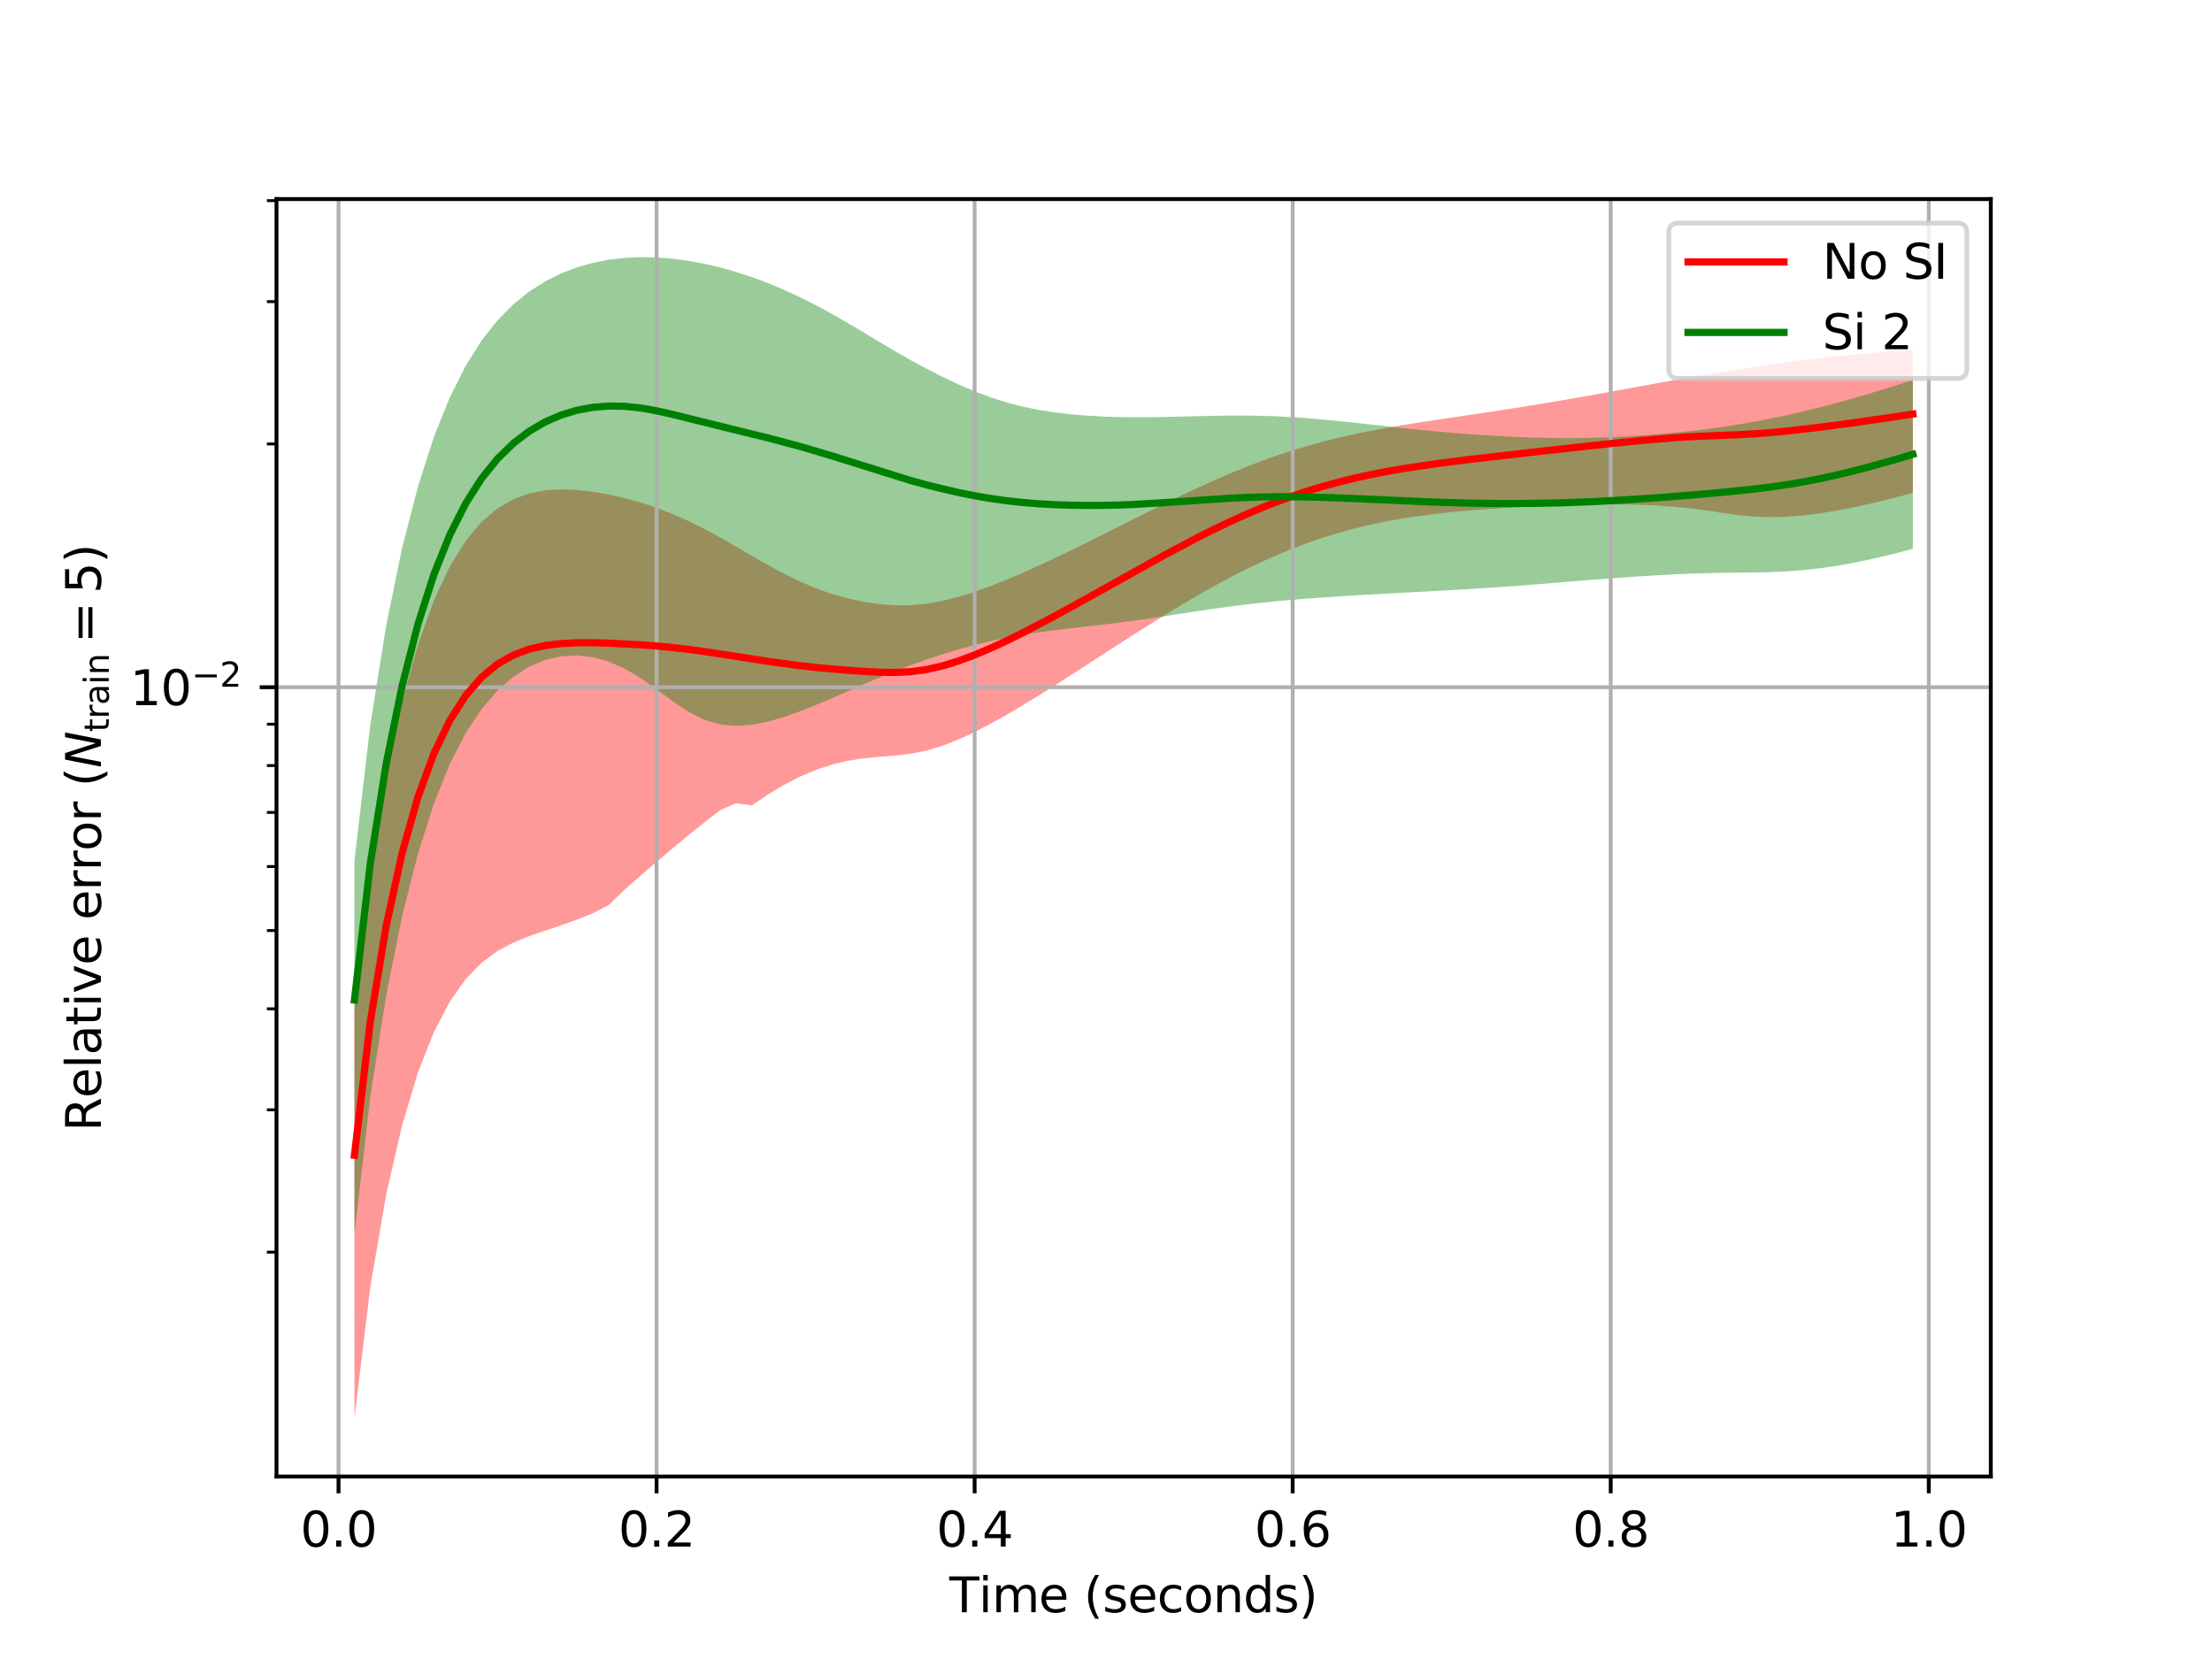<?xml version="1.0" encoding="utf-8" standalone="no"?>
<!DOCTYPE svg PUBLIC "-//W3C//DTD SVG 1.1//EN"
  "http://www.w3.org/Graphics/SVG/1.1/DTD/svg11.dtd">
<svg xmlns:xlink="http://www.w3.org/1999/xlink" width="460.8pt" height="345.6pt" viewBox="0 0 460.8 345.6" xmlns="http://www.w3.org/2000/svg" version="1.1">
 <defs>
  <style type="text/css">*{stroke-linejoin: round; stroke-linecap: butt}</style>
 </defs>
 <g id="figure_1">
  <g id="patch_1">
   <path d="M 0 345.6 
L 460.8 345.6 
L 460.8 0 
L 0 0 
z
" style="fill: #ffffff"/>
  </g>
  <g id="axes_1">
   <g id="patch_2">
    <path d="M 57.6 307.584 
L 414.72 307.584 
L 414.72 41.472 
L 57.6 41.472 
z
" style="fill: #ffffff"/>
   </g>
   <g id="PolyCollection_1">
    <path d="M 73.833 209.693 
L 73.833 295.488 
L 77.146 268.05 
L 80.458 248.793 
L 83.771 234.395 
L 87.084 223.384 
L 90.397 214.981 
L 93.71 208.644 
L 97.022 203.956 
L 100.335 200.552 
L 103.648 198.112 
L 106.961 196.349 
L 110.274 195.008 
L 113.586 193.865 
L 116.899 192.755 
L 120.212 191.57 
L 123.525 190.25 
L 126.838 188.521 
L 130.15 185.303 
L 133.463 182.393 
L 136.776 179.544 
L 140.089 176.749 
L 143.402 174.01 
L 146.714 171.345 
L 150.027 168.765 
L 153.34 167.325 
L 156.653 167.767 
L 159.966 165.519 
L 163.278 163.524 
L 166.591 161.816 
L 169.904 160.412 
L 173.217 159.313 
L 176.53 158.508 
L 179.842 157.974 
L 183.155 157.651 
L 186.468 157.402 
L 189.781 157.019 
L 193.094 156.34 
L 196.406 155.332 
L 199.719 154.03 
L 203.032 152.492 
L 206.345 150.774 
L 209.658 148.922 
L 212.97 146.97 
L 216.283 144.944 
L 219.596 142.865 
L 222.909 140.751 
L 226.222 138.615 
L 229.534 136.47 
L 232.847 134.329 
L 236.16 132.203 
L 239.473 130.103 
L 242.786 128.041 
L 246.098 126.029 
L 249.411 124.078 
L 252.724 122.201 
L 256.037 120.408 
L 259.35 118.712 
L 262.662 117.12 
L 265.975 115.64 
L 269.288 114.276 
L 272.601 113.032 
L 275.914 111.906 
L 279.226 110.898 
L 282.539 110.005 
L 285.852 109.222 
L 289.165 108.542 
L 292.478 107.958 
L 295.79 107.459 
L 299.103 107.033 
L 302.416 106.671 
L 305.729 106.363 
L 309.042 106.1 
L 312.354 105.875 
L 315.667 105.68 
L 318.98 105.512 
L 322.293 105.368 
L 325.606 105.251 
L 328.918 105.162 
L 332.231 105.103 
L 335.544 105.08 
L 338.857 105.101 
L 342.17 105.179 
L 345.482 105.326 
L 348.795 105.559 
L 352.108 105.893 
L 355.421 106.33 
L 358.734 106.834 
L 362.046 107.302 
L 365.359 107.622 
L 368.672 107.741 
L 371.985 107.662 
L 375.298 107.411 
L 378.61 107.014 
L 381.923 106.496 
L 385.236 105.876 
L 388.549 105.172 
L 391.862 104.397 
L 395.174 103.563 
L 398.487 102.682 
L 398.487 72.855 
L 398.487 72.855 
L 395.174 73.111 
L 391.862 73.376 
L 388.549 73.658 
L 385.236 73.965 
L 381.923 74.3 
L 378.61 74.667 
L 375.298 75.067 
L 371.985 75.499 
L 368.672 75.959 
L 365.359 76.443 
L 362.046 76.947 
L 358.734 77.47 
L 355.421 78.017 
L 352.108 78.587 
L 348.795 79.174 
L 345.482 79.774 
L 342.17 80.381 
L 338.857 80.99 
L 335.544 81.595 
L 332.231 82.192 
L 328.918 82.778 
L 325.606 83.352 
L 322.293 83.912 
L 318.98 84.458 
L 315.667 84.988 
L 312.354 85.503 
L 309.042 86.006 
L 305.729 86.499 
L 302.416 86.989 
L 299.103 87.481 
L 295.79 87.987 
L 292.478 88.516 
L 289.165 89.079 
L 285.852 89.689 
L 282.539 90.358 
L 279.226 91.096 
L 275.914 91.913 
L 272.601 92.816 
L 269.288 93.811 
L 265.975 94.9 
L 262.662 96.085 
L 259.35 97.36 
L 256.037 98.722 
L 252.724 100.159 
L 249.411 101.664 
L 246.098 103.224 
L 242.786 104.829 
L 239.473 106.466 
L 236.16 108.124 
L 232.847 109.791 
L 229.534 111.455 
L 226.222 113.107 
L 222.909 114.735 
L 219.596 116.33 
L 216.283 117.877 
L 212.97 119.364 
L 209.658 120.774 
L 206.345 122.087 
L 203.032 123.278 
L 199.719 124.313 
L 196.406 125.154 
L 193.094 125.757 
L 189.781 126.081 
L 186.468 126.105 
L 183.155 125.848 
L 179.842 125.351 
L 176.53 124.635 
L 173.217 123.697 
L 169.904 122.526 
L 166.591 121.119 
L 163.278 119.497 
L 159.966 117.706 
L 156.653 115.804 
L 153.34 113.864 
L 150.027 111.965 
L 146.714 110.173 
L 143.402 108.533 
L 140.089 107.063 
L 136.776 105.778 
L 133.463 104.685 
L 130.15 103.775 
L 126.838 103.027 
L 123.525 102.447 
L 120.212 102.066 
L 116.899 101.937 
L 113.586 102.137 
L 110.274 102.774 
L 106.961 103.973 
L 103.648 105.888 
L 100.335 108.704 
L 97.022 112.642 
L 93.71 117.97 
L 90.397 125.028 
L 87.084 134.228 
L 83.771 146.125 
L 80.458 161.506 
L 77.146 181.699 
L 73.833 209.693 
z
" clip-path="url(#pddf31b634d)" style="fill: #ff0000; fill-opacity: 0.4"/>
   </g>
   <g id="PolyCollection_2">
    <path d="M 73.833 179.309 
L 73.833 257.17 
L 77.146 228.45 
L 80.458 207.304 
L 83.771 190.844 
L 87.084 177.8 
L 90.397 167.405 
L 93.71 159.164 
L 97.022 152.701 
L 100.335 147.688 
L 103.648 143.848 
L 106.961 140.962 
L 110.274 138.873 
L 113.586 137.477 
L 116.899 136.708 
L 120.212 136.527 
L 123.525 136.909 
L 126.838 137.839 
L 130.15 139.302 
L 133.463 141.261 
L 136.776 143.596 
L 140.089 146.057 
L 143.402 148.282 
L 146.714 149.95 
L 150.027 150.919 
L 153.34 151.228 
L 156.653 150.993 
L 159.966 150.341 
L 163.278 149.382 
L 166.591 148.206 
L 169.904 146.885 
L 173.217 145.478 
L 176.53 144.031 
L 179.842 142.584 
L 183.155 141.17 
L 186.468 139.817 
L 189.781 138.545 
L 193.094 137.363 
L 196.406 136.275 
L 199.719 135.279 
L 203.032 134.373 
L 206.345 133.565 
L 209.658 132.858 
L 212.97 132.256 
L 216.283 131.746 
L 219.596 131.305 
L 222.909 130.906 
L 226.222 130.526 
L 229.534 130.144 
L 232.847 129.743 
L 236.16 129.308 
L 239.473 128.837 
L 242.786 128.339 
L 246.098 127.826 
L 249.411 127.317 
L 252.724 126.827 
L 256.037 126.37 
L 259.35 125.953 
L 262.662 125.578 
L 265.975 125.244 
L 269.288 124.946 
L 272.601 124.679 
L 275.914 124.44 
L 279.226 124.221 
L 282.539 124.017 
L 285.852 123.825 
L 289.165 123.641 
L 292.478 123.462 
L 295.79 123.285 
L 299.103 123.106 
L 302.416 122.923 
L 305.729 122.73 
L 309.042 122.526 
L 312.354 122.306 
L 315.667 122.07 
L 318.98 121.815 
L 322.293 121.546 
L 325.606 121.271 
L 328.918 120.998 
L 332.231 120.735 
L 335.544 120.486 
L 338.857 120.25 
L 342.17 120.027 
L 345.482 119.824 
L 348.795 119.647 
L 352.108 119.504 
L 355.421 119.4 
L 358.734 119.335 
L 362.046 119.297 
L 365.359 119.262 
L 368.672 119.191 
L 371.985 119.045 
L 375.298 118.799 
L 378.61 118.443 
L 381.923 117.977 
L 385.236 117.409 
L 388.549 116.75 
L 391.862 116.009 
L 395.174 115.196 
L 398.487 114.321 
L 398.487 79.148 
L 398.487 79.148 
L 395.174 80.217 
L 391.862 81.252 
L 388.549 82.251 
L 385.236 83.208 
L 381.923 84.119 
L 378.61 84.981 
L 375.298 85.789 
L 371.985 86.54 
L 368.672 87.231 
L 365.359 87.861 
L 362.046 88.43 
L 358.734 88.941 
L 355.421 89.396 
L 352.108 89.795 
L 348.795 90.142 
L 345.482 90.44 
L 342.17 90.692 
L 338.857 90.901 
L 335.544 91.07 
L 332.231 91.192 
L 328.918 91.258 
L 325.606 91.267 
L 322.293 91.222 
L 318.98 91.134 
L 315.667 91.007 
L 312.354 90.846 
L 309.042 90.651 
L 305.729 90.421 
L 302.416 90.157 
L 299.103 89.863 
L 295.79 89.542 
L 292.478 89.198 
L 289.165 88.838 
L 285.852 88.471 
L 282.539 88.105 
L 279.226 87.752 
L 275.914 87.425 
L 272.601 87.137 
L 269.288 86.901 
L 265.975 86.725 
L 262.662 86.613 
L 259.35 86.564 
L 256.037 86.571 
L 252.724 86.621 
L 249.411 86.697 
L 246.098 86.782 
L 242.786 86.859 
L 239.473 86.912 
L 236.16 86.922 
L 232.847 86.874 
L 229.534 86.756 
L 226.222 86.563 
L 222.909 86.283 
L 219.596 85.893 
L 216.283 85.369 
L 212.97 84.686 
L 209.658 83.826 
L 206.345 82.771 
L 203.032 81.523 
L 199.719 80.102 
L 196.406 78.54 
L 193.094 76.86 
L 189.781 75.068 
L 186.468 73.175 
L 183.155 71.206 
L 179.842 69.209 
L 176.53 67.24 
L 173.217 65.345 
L 169.904 63.552 
L 166.591 61.885 
L 163.278 60.354 
L 159.966 58.969 
L 156.653 57.732 
L 153.34 56.646 
L 150.027 55.715 
L 146.714 54.942 
L 143.402 54.331 
L 140.089 53.889 
L 136.776 53.63 
L 133.463 53.568 
L 130.15 53.721 
L 126.838 54.106 
L 123.525 54.749 
L 120.212 55.681 
L 116.899 56.948 
L 113.586 58.604 
L 110.274 60.718 
L 106.961 63.383 
L 103.648 66.726 
L 100.335 70.92 
L 97.022 76.178 
L 93.71 82.765 
L 90.397 91.007 
L 87.084 101.3 
L 83.771 114.142 
L 80.458 130.263 
L 77.146 150.975 
L 73.833 179.309 
z
" clip-path="url(#pddf31b634d)" style="fill: #008000; fill-opacity: 0.4"/>
   </g>
   <g id="matplotlib.axis_1">
    <g id="xtick_1">
     <g id="line2d_1">
      <path d="M 70.52 307.584 
L 70.52 41.472 
" clip-path="url(#pddf31b634d)" style="fill: none; stroke: #b0b0b0; stroke-width: 0.8; stroke-linecap: square"/>
     </g>
     <g id="line2d_2">
      <defs>
       <path id="m0022ffc625" d="M 0 0 
L 0 3.5 
" style="stroke: #000000; stroke-width: 0.8"/>
      </defs>
      <g>
       <use xlink:href="#m0022ffc625" x="70.52" y="307.584" style="stroke: #000000; stroke-width: 0.8"/>
      </g>
     </g>
     <g id="text_1">
      <!-- 0.0 -->
      <g transform="translate(62.568 322.182)scale(0.1 -0.1)">
       <defs>
        <path id="DejaVuSans-30" d="M 2034 4250 
Q 1547 4250 1301 3770 
Q 1056 3291 1056 2328 
Q 1056 1369 1301 889 
Q 1547 409 2034 409 
Q 2525 409 2770 889 
Q 3016 1369 3016 2328 
Q 3016 3291 2770 3770 
Q 2525 4250 2034 4250 
z
M 2034 4750 
Q 2819 4750 3233 4129 
Q 3647 3509 3647 2328 
Q 3647 1150 3233 529 
Q 2819 -91 2034 -91 
Q 1250 -91 836 529 
Q 422 1150 422 2328 
Q 422 3509 836 4129 
Q 1250 4750 2034 4750 
z
" transform="scale(0.016)"/>
        <path id="DejaVuSans-2e" d="M 684 794 
L 1344 794 
L 1344 0 
L 684 0 
L 684 794 
z
" transform="scale(0.016)"/>
       </defs>
       <use xlink:href="#DejaVuSans-30"/>
       <use xlink:href="#DejaVuSans-2e" x="63.623"/>
       <use xlink:href="#DejaVuSans-30" x="95.41"/>
      </g>
     </g>
    </g>
    <g id="xtick_2">
     <g id="line2d_3">
      <path d="M 136.776 307.584 
L 136.776 41.472 
" clip-path="url(#pddf31b634d)" style="fill: none; stroke: #b0b0b0; stroke-width: 0.8; stroke-linecap: square"/>
     </g>
     <g id="line2d_4">
      <g>
       <use xlink:href="#m0022ffc625" x="136.776" y="307.584" style="stroke: #000000; stroke-width: 0.8"/>
      </g>
     </g>
     <g id="text_2">
      <!-- 0.2 -->
      <g transform="translate(128.824 322.182)scale(0.1 -0.1)">
       <defs>
        <path id="DejaVuSans-32" d="M 1228 531 
L 3431 531 
L 3431 0 
L 469 0 
L 469 531 
Q 828 903 1448 1529 
Q 2069 2156 2228 2338 
Q 2531 2678 2651 2914 
Q 2772 3150 2772 3378 
Q 2772 3750 2511 3984 
Q 2250 4219 1831 4219 
Q 1534 4219 1204 4116 
Q 875 4013 500 3803 
L 500 4441 
Q 881 4594 1212 4672 
Q 1544 4750 1819 4750 
Q 2544 4750 2975 4387 
Q 3406 4025 3406 3419 
Q 3406 3131 3298 2873 
Q 3191 2616 2906 2266 
Q 2828 2175 2409 1742 
Q 1991 1309 1228 531 
z
" transform="scale(0.016)"/>
       </defs>
       <use xlink:href="#DejaVuSans-30"/>
       <use xlink:href="#DejaVuSans-2e" x="63.623"/>
       <use xlink:href="#DejaVuSans-32" x="95.41"/>
      </g>
     </g>
    </g>
    <g id="xtick_3">
     <g id="line2d_5">
      <path d="M 203.032 307.584 
L 203.032 41.472 
" clip-path="url(#pddf31b634d)" style="fill: none; stroke: #b0b0b0; stroke-width: 0.8; stroke-linecap: square"/>
     </g>
     <g id="line2d_6">
      <g>
       <use xlink:href="#m0022ffc625" x="203.032" y="307.584" style="stroke: #000000; stroke-width: 0.8"/>
      </g>
     </g>
     <g id="text_3">
      <!-- 0.4 -->
      <g transform="translate(195.08 322.182)scale(0.1 -0.1)">
       <defs>
        <path id="DejaVuSans-34" d="M 2419 4116 
L 825 1625 
L 2419 1625 
L 2419 4116 
z
M 2253 4666 
L 3047 4666 
L 3047 1625 
L 3713 1625 
L 3713 1100 
L 3047 1100 
L 3047 0 
L 2419 0 
L 2419 1100 
L 313 1100 
L 313 1709 
L 2253 4666 
z
" transform="scale(0.016)"/>
       </defs>
       <use xlink:href="#DejaVuSans-30"/>
       <use xlink:href="#DejaVuSans-2e" x="63.623"/>
       <use xlink:href="#DejaVuSans-34" x="95.41"/>
      </g>
     </g>
    </g>
    <g id="xtick_4">
     <g id="line2d_7">
      <path d="M 269.288 307.584 
L 269.288 41.472 
" clip-path="url(#pddf31b634d)" style="fill: none; stroke: #b0b0b0; stroke-width: 0.8; stroke-linecap: square"/>
     </g>
     <g id="line2d_8">
      <g>
       <use xlink:href="#m0022ffc625" x="269.288" y="307.584" style="stroke: #000000; stroke-width: 0.8"/>
      </g>
     </g>
     <g id="text_4">
      <!-- 0.6 -->
      <g transform="translate(261.336 322.182)scale(0.1 -0.1)">
       <defs>
        <path id="DejaVuSans-36" d="M 2113 2584 
Q 1688 2584 1439 2293 
Q 1191 2003 1191 1497 
Q 1191 994 1439 701 
Q 1688 409 2113 409 
Q 2538 409 2786 701 
Q 3034 994 3034 1497 
Q 3034 2003 2786 2293 
Q 2538 2584 2113 2584 
z
M 3366 4563 
L 3366 3988 
Q 3128 4100 2886 4159 
Q 2644 4219 2406 4219 
Q 1781 4219 1451 3797 
Q 1122 3375 1075 2522 
Q 1259 2794 1537 2939 
Q 1816 3084 2150 3084 
Q 2853 3084 3261 2657 
Q 3669 2231 3669 1497 
Q 3669 778 3244 343 
Q 2819 -91 2113 -91 
Q 1303 -91 875 529 
Q 447 1150 447 2328 
Q 447 3434 972 4092 
Q 1497 4750 2381 4750 
Q 2619 4750 2861 4703 
Q 3103 4656 3366 4563 
z
" transform="scale(0.016)"/>
       </defs>
       <use xlink:href="#DejaVuSans-30"/>
       <use xlink:href="#DejaVuSans-2e" x="63.623"/>
       <use xlink:href="#DejaVuSans-36" x="95.41"/>
      </g>
     </g>
    </g>
    <g id="xtick_5">
     <g id="line2d_9">
      <path d="M 335.544 307.584 
L 335.544 41.472 
" clip-path="url(#pddf31b634d)" style="fill: none; stroke: #b0b0b0; stroke-width: 0.8; stroke-linecap: square"/>
     </g>
     <g id="line2d_10">
      <g>
       <use xlink:href="#m0022ffc625" x="335.544" y="307.584" style="stroke: #000000; stroke-width: 0.8"/>
      </g>
     </g>
     <g id="text_5">
      <!-- 0.8 -->
      <g transform="translate(327.592 322.182)scale(0.1 -0.1)">
       <defs>
        <path id="DejaVuSans-38" d="M 2034 2216 
Q 1584 2216 1326 1975 
Q 1069 1734 1069 1313 
Q 1069 891 1326 650 
Q 1584 409 2034 409 
Q 2484 409 2743 651 
Q 3003 894 3003 1313 
Q 3003 1734 2745 1975 
Q 2488 2216 2034 2216 
z
M 1403 2484 
Q 997 2584 770 2862 
Q 544 3141 544 3541 
Q 544 4100 942 4425 
Q 1341 4750 2034 4750 
Q 2731 4750 3128 4425 
Q 3525 4100 3525 3541 
Q 3525 3141 3298 2862 
Q 3072 2584 2669 2484 
Q 3125 2378 3379 2068 
Q 3634 1759 3634 1313 
Q 3634 634 3220 271 
Q 2806 -91 2034 -91 
Q 1263 -91 848 271 
Q 434 634 434 1313 
Q 434 1759 690 2068 
Q 947 2378 1403 2484 
z
M 1172 3481 
Q 1172 3119 1398 2916 
Q 1625 2713 2034 2713 
Q 2441 2713 2670 2916 
Q 2900 3119 2900 3481 
Q 2900 3844 2670 4047 
Q 2441 4250 2034 4250 
Q 1625 4250 1398 4047 
Q 1172 3844 1172 3481 
z
" transform="scale(0.016)"/>
       </defs>
       <use xlink:href="#DejaVuSans-30"/>
       <use xlink:href="#DejaVuSans-2e" x="63.623"/>
       <use xlink:href="#DejaVuSans-38" x="95.41"/>
      </g>
     </g>
    </g>
    <g id="xtick_6">
     <g id="line2d_11">
      <path d="M 401.8 307.584 
L 401.8 41.472 
" clip-path="url(#pddf31b634d)" style="fill: none; stroke: #b0b0b0; stroke-width: 0.8; stroke-linecap: square"/>
     </g>
     <g id="line2d_12">
      <g>
       <use xlink:href="#m0022ffc625" x="401.8" y="307.584" style="stroke: #000000; stroke-width: 0.8"/>
      </g>
     </g>
     <g id="text_6">
      <!-- 1.0 -->
      <g transform="translate(393.849 322.182)scale(0.1 -0.1)">
       <defs>
        <path id="DejaVuSans-31" d="M 794 531 
L 1825 531 
L 1825 4091 
L 703 3866 
L 703 4441 
L 1819 4666 
L 2450 4666 
L 2450 531 
L 3481 531 
L 3481 0 
L 794 0 
L 794 531 
z
" transform="scale(0.016)"/>
       </defs>
       <use xlink:href="#DejaVuSans-31"/>
       <use xlink:href="#DejaVuSans-2e" x="63.623"/>
       <use xlink:href="#DejaVuSans-30" x="95.41"/>
      </g>
     </g>
    </g>
    <g id="text_7">
     <!-- $\mathrm{Time \ (seconds)}$ -->
     <g transform="translate(197.76 335.861)scale(0.1 -0.1)">
      <defs>
       <path id="DejaVuSans-54" d="M -19 4666 
L 3928 4666 
L 3928 4134 
L 2272 4134 
L 2272 0 
L 1638 0 
L 1638 4134 
L -19 4134 
L -19 4666 
z
" transform="scale(0.016)"/>
       <path id="DejaVuSans-69" d="M 603 3500 
L 1178 3500 
L 1178 0 
L 603 0 
L 603 3500 
z
M 603 4863 
L 1178 4863 
L 1178 4134 
L 603 4134 
L 603 4863 
z
" transform="scale(0.016)"/>
       <path id="DejaVuSans-6d" d="M 3328 2828 
Q 3544 3216 3844 3400 
Q 4144 3584 4550 3584 
Q 5097 3584 5394 3201 
Q 5691 2819 5691 2113 
L 5691 0 
L 5113 0 
L 5113 2094 
Q 5113 2597 4934 2840 
Q 4756 3084 4391 3084 
Q 3944 3084 3684 2787 
Q 3425 2491 3425 1978 
L 3425 0 
L 2847 0 
L 2847 2094 
Q 2847 2600 2669 2842 
Q 2491 3084 2119 3084 
Q 1678 3084 1418 2786 
Q 1159 2488 1159 1978 
L 1159 0 
L 581 0 
L 581 3500 
L 1159 3500 
L 1159 2956 
Q 1356 3278 1631 3431 
Q 1906 3584 2284 3584 
Q 2666 3584 2933 3390 
Q 3200 3197 3328 2828 
z
" transform="scale(0.016)"/>
       <path id="DejaVuSans-65" d="M 3597 1894 
L 3597 1613 
L 953 1613 
Q 991 1019 1311 708 
Q 1631 397 2203 397 
Q 2534 397 2845 478 
Q 3156 559 3463 722 
L 3463 178 
Q 3153 47 2828 -22 
Q 2503 -91 2169 -91 
Q 1331 -91 842 396 
Q 353 884 353 1716 
Q 353 2575 817 3079 
Q 1281 3584 2069 3584 
Q 2775 3584 3186 3129 
Q 3597 2675 3597 1894 
z
M 3022 2063 
Q 3016 2534 2758 2815 
Q 2500 3097 2075 3097 
Q 1594 3097 1305 2825 
Q 1016 2553 972 2059 
L 3022 2063 
z
" transform="scale(0.016)"/>
       <path id="DejaVuSans-28" d="M 1984 4856 
Q 1566 4138 1362 3434 
Q 1159 2731 1159 2009 
Q 1159 1288 1364 580 
Q 1569 -128 1984 -844 
L 1484 -844 
Q 1016 -109 783 600 
Q 550 1309 550 2009 
Q 550 2706 781 3412 
Q 1013 4119 1484 4856 
L 1984 4856 
z
" transform="scale(0.016)"/>
       <path id="DejaVuSans-73" d="M 2834 3397 
L 2834 2853 
Q 2591 2978 2328 3040 
Q 2066 3103 1784 3103 
Q 1356 3103 1142 2972 
Q 928 2841 928 2578 
Q 928 2378 1081 2264 
Q 1234 2150 1697 2047 
L 1894 2003 
Q 2506 1872 2764 1633 
Q 3022 1394 3022 966 
Q 3022 478 2636 193 
Q 2250 -91 1575 -91 
Q 1294 -91 989 -36 
Q 684 19 347 128 
L 347 722 
Q 666 556 975 473 
Q 1284 391 1588 391 
Q 1994 391 2212 530 
Q 2431 669 2431 922 
Q 2431 1156 2273 1281 
Q 2116 1406 1581 1522 
L 1381 1569 
Q 847 1681 609 1914 
Q 372 2147 372 2553 
Q 372 3047 722 3315 
Q 1072 3584 1716 3584 
Q 2034 3584 2315 3537 
Q 2597 3491 2834 3397 
z
" transform="scale(0.016)"/>
       <path id="DejaVuSans-63" d="M 3122 3366 
L 3122 2828 
Q 2878 2963 2633 3030 
Q 2388 3097 2138 3097 
Q 1578 3097 1268 2742 
Q 959 2388 959 1747 
Q 959 1106 1268 751 
Q 1578 397 2138 397 
Q 2388 397 2633 464 
Q 2878 531 3122 666 
L 3122 134 
Q 2881 22 2623 -34 
Q 2366 -91 2075 -91 
Q 1284 -91 818 406 
Q 353 903 353 1747 
Q 353 2603 823 3093 
Q 1294 3584 2113 3584 
Q 2378 3584 2631 3529 
Q 2884 3475 3122 3366 
z
" transform="scale(0.016)"/>
       <path id="DejaVuSans-6f" d="M 1959 3097 
Q 1497 3097 1228 2736 
Q 959 2375 959 1747 
Q 959 1119 1226 758 
Q 1494 397 1959 397 
Q 2419 397 2687 759 
Q 2956 1122 2956 1747 
Q 2956 2369 2687 2733 
Q 2419 3097 1959 3097 
z
M 1959 3584 
Q 2709 3584 3137 3096 
Q 3566 2609 3566 1747 
Q 3566 888 3137 398 
Q 2709 -91 1959 -91 
Q 1206 -91 779 398 
Q 353 888 353 1747 
Q 353 2609 779 3096 
Q 1206 3584 1959 3584 
z
" transform="scale(0.016)"/>
       <path id="DejaVuSans-6e" d="M 3513 2113 
L 3513 0 
L 2938 0 
L 2938 2094 
Q 2938 2591 2744 2837 
Q 2550 3084 2163 3084 
Q 1697 3084 1428 2787 
Q 1159 2491 1159 1978 
L 1159 0 
L 581 0 
L 581 3500 
L 1159 3500 
L 1159 2956 
Q 1366 3272 1645 3428 
Q 1925 3584 2291 3584 
Q 2894 3584 3203 3211 
Q 3513 2838 3513 2113 
z
" transform="scale(0.016)"/>
       <path id="DejaVuSans-64" d="M 2906 2969 
L 2906 4863 
L 3481 4863 
L 3481 0 
L 2906 0 
L 2906 525 
Q 2725 213 2448 61 
Q 2172 -91 1784 -91 
Q 1150 -91 751 415 
Q 353 922 353 1747 
Q 353 2572 751 3078 
Q 1150 3584 1784 3584 
Q 2172 3584 2448 3432 
Q 2725 3281 2906 2969 
z
M 947 1747 
Q 947 1113 1208 752 
Q 1469 391 1925 391 
Q 2381 391 2643 752 
Q 2906 1113 2906 1747 
Q 2906 2381 2643 2742 
Q 2381 3103 1925 3103 
Q 1469 3103 1208 2742 
Q 947 2381 947 1747 
z
" transform="scale(0.016)"/>
       <path id="DejaVuSans-29" d="M 513 4856 
L 1013 4856 
Q 1481 4119 1714 3412 
Q 1947 2706 1947 2009 
Q 1947 1309 1714 600 
Q 1481 -109 1013 -844 
L 513 -844 
Q 928 -128 1133 580 
Q 1338 1288 1338 2009 
Q 1338 2731 1133 3434 
Q 928 4138 513 4856 
z
" transform="scale(0.016)"/>
      </defs>
      <use xlink:href="#DejaVuSans-54" transform="translate(0 0.016)"/>
      <use xlink:href="#DejaVuSans-69" transform="translate(61.084 0.016)"/>
      <use xlink:href="#DejaVuSans-6d" transform="translate(88.867 0.016)"/>
      <use xlink:href="#DejaVuSans-65" transform="translate(186.279 0.016)"/>
      <use xlink:href="#DejaVuSans-28" transform="translate(280.273 0.016)"/>
      <use xlink:href="#DejaVuSans-73" transform="translate(319.287 0.016)"/>
      <use xlink:href="#DejaVuSans-65" transform="translate(371.386 0.016)"/>
      <use xlink:href="#DejaVuSans-63" transform="translate(432.91 0.016)"/>
      <use xlink:href="#DejaVuSans-6f" transform="translate(487.89 0.016)"/>
      <use xlink:href="#DejaVuSans-6e" transform="translate(549.072 0.016)"/>
      <use xlink:href="#DejaVuSans-64" transform="translate(612.451 0.016)"/>
      <use xlink:href="#DejaVuSans-73" transform="translate(675.927 0.016)"/>
      <use xlink:href="#DejaVuSans-29" transform="translate(728.027 0.016)"/>
     </g>
    </g>
   </g>
   <g id="matplotlib.axis_2">
    <g id="ytick_1">
     <g id="line2d_13">
      <path d="M 57.6 143.163 
L 414.72 143.163 
" clip-path="url(#pddf31b634d)" style="fill: none; stroke: #b0b0b0; stroke-width: 0.8; stroke-linecap: square"/>
     </g>
     <g id="line2d_14">
      <defs>
       <path id="m05411bf4df" d="M 0 0 
L -3.5 0 
" style="stroke: #000000; stroke-width: 0.8"/>
      </defs>
      <g>
       <use xlink:href="#m05411bf4df" x="57.6" y="143.163" style="stroke: #000000; stroke-width: 0.8"/>
      </g>
     </g>
     <g id="text_8">
      <!-- $\mathdefault{10^{-2}}$ -->
      <g transform="translate(27.1 146.962)scale(0.1 -0.1)">
       <defs>
        <path id="DejaVuSans-2212" d="M 678 2272 
L 4684 2272 
L 4684 1741 
L 678 1741 
L 678 2272 
z
" transform="scale(0.016)"/>
       </defs>
       <use xlink:href="#DejaVuSans-31" transform="translate(0 0.766)"/>
       <use xlink:href="#DejaVuSans-30" transform="translate(63.623 0.766)"/>
       <use xlink:href="#DejaVuSans-2212" transform="translate(128.203 39.047)scale(0.7)"/>
       <use xlink:href="#DejaVuSans-32" transform="translate(186.855 39.047)scale(0.7)"/>
      </g>
     </g>
    </g>
    <g id="ytick_2">
     <g id="line2d_15">
      <defs>
       <path id="m960e2d6c75" d="M 0 0 
L -2 0 
" style="stroke: #000000; stroke-width: 0.6"/>
      </defs>
      <g>
       <use xlink:href="#m960e2d6c75" x="57.6" y="260.842" style="stroke: #000000; stroke-width: 0.6"/>
      </g>
     </g>
    </g>
    <g id="ytick_3">
     <g id="line2d_16">
      <g>
       <use xlink:href="#m960e2d6c75" x="57.6" y="231.195" style="stroke: #000000; stroke-width: 0.6"/>
      </g>
     </g>
    </g>
    <g id="ytick_4">
     <g id="line2d_17">
      <g>
       <use xlink:href="#m960e2d6c75" x="57.6" y="210.16" style="stroke: #000000; stroke-width: 0.6"/>
      </g>
     </g>
    </g>
    <g id="ytick_5">
     <g id="line2d_18">
      <g>
       <use xlink:href="#m960e2d6c75" x="57.6" y="193.845" style="stroke: #000000; stroke-width: 0.6"/>
      </g>
     </g>
    </g>
    <g id="ytick_6">
     <g id="line2d_19">
      <g>
       <use xlink:href="#m960e2d6c75" x="57.6" y="180.514" style="stroke: #000000; stroke-width: 0.6"/>
      </g>
     </g>
    </g>
    <g id="ytick_7">
     <g id="line2d_20">
      <g>
       <use xlink:href="#m960e2d6c75" x="57.6" y="169.243" style="stroke: #000000; stroke-width: 0.6"/>
      </g>
     </g>
    </g>
    <g id="ytick_8">
     <g id="line2d_21">
      <g>
       <use xlink:href="#m960e2d6c75" x="57.6" y="159.479" style="stroke: #000000; stroke-width: 0.6"/>
      </g>
     </g>
    </g>
    <g id="ytick_9">
     <g id="line2d_22">
      <g>
       <use xlink:href="#m960e2d6c75" x="57.6" y="150.867" style="stroke: #000000; stroke-width: 0.6"/>
      </g>
     </g>
    </g>
    <g id="ytick_10">
     <g id="line2d_23">
      <g>
       <use xlink:href="#m960e2d6c75" x="57.6" y="92.482" style="stroke: #000000; stroke-width: 0.6"/>
      </g>
     </g>
    </g>
    <g id="ytick_11">
     <g id="line2d_24">
      <g>
       <use xlink:href="#m960e2d6c75" x="57.6" y="62.835" style="stroke: #000000; stroke-width: 0.6"/>
      </g>
     </g>
    </g>
    <g id="ytick_12">
     <g id="line2d_25">
      <g>
       <use xlink:href="#m960e2d6c75" x="57.6" y="41.8" style="stroke: #000000; stroke-width: 0.6"/>
      </g>
     </g>
    </g>
    <g id="text_9">
     <!-- $\mathrm{Relative \ error}$ ($N_{\mathrm{train}}=5$) -->
     <g transform="translate(21.02 235.678)rotate(-90)scale(0.1 -0.1)">
      <defs>
       <path id="DejaVuSans-52" d="M 2841 2188 
Q 3044 2119 3236 1894 
Q 3428 1669 3622 1275 
L 4263 0 
L 3584 0 
L 2988 1197 
Q 2756 1666 2539 1819 
Q 2322 1972 1947 1972 
L 1259 1972 
L 1259 0 
L 628 0 
L 628 4666 
L 2053 4666 
Q 2853 4666 3247 4331 
Q 3641 3997 3641 3322 
Q 3641 2881 3436 2590 
Q 3231 2300 2841 2188 
z
M 1259 4147 
L 1259 2491 
L 2053 2491 
Q 2509 2491 2742 2702 
Q 2975 2913 2975 3322 
Q 2975 3731 2742 3939 
Q 2509 4147 2053 4147 
L 1259 4147 
z
" transform="scale(0.016)"/>
       <path id="DejaVuSans-6c" d="M 603 4863 
L 1178 4863 
L 1178 0 
L 603 0 
L 603 4863 
z
" transform="scale(0.016)"/>
       <path id="DejaVuSans-61" d="M 2194 1759 
Q 1497 1759 1228 1600 
Q 959 1441 959 1056 
Q 959 750 1161 570 
Q 1363 391 1709 391 
Q 2188 391 2477 730 
Q 2766 1069 2766 1631 
L 2766 1759 
L 2194 1759 
z
M 3341 1997 
L 3341 0 
L 2766 0 
L 2766 531 
Q 2569 213 2275 61 
Q 1981 -91 1556 -91 
Q 1019 -91 701 211 
Q 384 513 384 1019 
Q 384 1609 779 1909 
Q 1175 2209 1959 2209 
L 2766 2209 
L 2766 2266 
Q 2766 2663 2505 2880 
Q 2244 3097 1772 3097 
Q 1472 3097 1187 3025 
Q 903 2953 641 2809 
L 641 3341 
Q 956 3463 1253 3523 
Q 1550 3584 1831 3584 
Q 2591 3584 2966 3190 
Q 3341 2797 3341 1997 
z
" transform="scale(0.016)"/>
       <path id="DejaVuSans-74" d="M 1172 4494 
L 1172 3500 
L 2356 3500 
L 2356 3053 
L 1172 3053 
L 1172 1153 
Q 1172 725 1289 603 
Q 1406 481 1766 481 
L 2356 481 
L 2356 0 
L 1766 0 
Q 1100 0 847 248 
Q 594 497 594 1153 
L 594 3053 
L 172 3053 
L 172 3500 
L 594 3500 
L 594 4494 
L 1172 4494 
z
" transform="scale(0.016)"/>
       <path id="DejaVuSans-76" d="M 191 3500 
L 800 3500 
L 1894 563 
L 2988 3500 
L 3597 3500 
L 2284 0 
L 1503 0 
L 191 3500 
z
" transform="scale(0.016)"/>
       <path id="DejaVuSans-72" d="M 2631 2963 
Q 2534 3019 2420 3045 
Q 2306 3072 2169 3072 
Q 1681 3072 1420 2755 
Q 1159 2438 1159 1844 
L 1159 0 
L 581 0 
L 581 3500 
L 1159 3500 
L 1159 2956 
Q 1341 3275 1631 3429 
Q 1922 3584 2338 3584 
Q 2397 3584 2469 3576 
Q 2541 3569 2628 3553 
L 2631 2963 
z
" transform="scale(0.016)"/>
       <path id="DejaVuSans-20" transform="scale(0.016)"/>
       <path id="DejaVuSans-Oblique-4e" d="M 1081 4666 
L 1931 4666 
L 3219 666 
L 4000 4666 
L 4616 4666 
L 3706 0 
L 2853 0 
L 1569 4025 
L 788 0 
L 172 0 
L 1081 4666 
z
" transform="scale(0.016)"/>
       <path id="DejaVuSans-3d" d="M 678 2906 
L 4684 2906 
L 4684 2381 
L 678 2381 
L 678 2906 
z
M 678 1631 
L 4684 1631 
L 4684 1100 
L 678 1100 
L 678 1631 
z
" transform="scale(0.016)"/>
       <path id="DejaVuSans-35" d="M 691 4666 
L 3169 4666 
L 3169 4134 
L 1269 4134 
L 1269 2991 
Q 1406 3038 1543 3061 
Q 1681 3084 1819 3084 
Q 2600 3084 3056 2656 
Q 3513 2228 3513 1497 
Q 3513 744 3044 326 
Q 2575 -91 1722 -91 
Q 1428 -91 1123 -41 
Q 819 9 494 109 
L 494 744 
Q 775 591 1075 516 
Q 1375 441 1709 441 
Q 2250 441 2565 725 
Q 2881 1009 2881 1497 
Q 2881 1984 2565 2268 
Q 2250 2553 1709 2553 
Q 1456 2553 1204 2497 
Q 953 2441 691 2322 
L 691 4666 
z
" transform="scale(0.016)"/>
      </defs>
      <use xlink:href="#DejaVuSans-52" transform="translate(0 0.016)"/>
      <use xlink:href="#DejaVuSans-65" transform="translate(69.482 0.016)"/>
      <use xlink:href="#DejaVuSans-6c" transform="translate(131.006 0.016)"/>
      <use xlink:href="#DejaVuSans-61" transform="translate(158.789 0.016)"/>
      <use xlink:href="#DejaVuSans-74" transform="translate(220.068 0.016)"/>
      <use xlink:href="#DejaVuSans-69" transform="translate(259.277 0.016)"/>
      <use xlink:href="#DejaVuSans-76" transform="translate(287.061 0.016)"/>
      <use xlink:href="#DejaVuSans-65" transform="translate(346.24 0.016)"/>
      <use xlink:href="#DejaVuSans-65" transform="translate(440.234 0.016)"/>
      <use xlink:href="#DejaVuSans-72" transform="translate(501.757 0.016)"/>
      <use xlink:href="#DejaVuSans-72" transform="translate(542.871 0.016)"/>
      <use xlink:href="#DejaVuSans-6f" transform="translate(583.984 0.016)"/>
      <use xlink:href="#DejaVuSans-72" transform="translate(645.166 0.016)"/>
      <use xlink:href="#DejaVuSans-20" transform="translate(686.279 0.016)"/>
      <use xlink:href="#DejaVuSans-28" transform="translate(718.066 0.016)"/>
      <use xlink:href="#DejaVuSans-Oblique-4e" transform="translate(757.08 0.016)"/>
      <use xlink:href="#DejaVuSans-74" transform="translate(831.884 -16.391)scale(0.7)"/>
      <use xlink:href="#DejaVuSans-72" transform="translate(859.331 -16.391)scale(0.7)"/>
      <use xlink:href="#DejaVuSans-61" transform="translate(888.11 -16.391)scale(0.7)"/>
      <use xlink:href="#DejaVuSans-69" transform="translate(931.006 -16.391)scale(0.7)"/>
      <use xlink:href="#DejaVuSans-6e" transform="translate(950.454 -16.391)scale(0.7)"/>
      <use xlink:href="#DejaVuSans-3d" transform="translate(1017.036 0.016)"/>
      <use xlink:href="#DejaVuSans-35" transform="translate(1120.307 0.016)"/>
      <use xlink:href="#DejaVuSans-29" transform="translate(1183.93 0.016)"/>
     </g>
    </g>
   </g>
   <g id="line2d_26">
    <path d="M 73.833 240.668 
L 77.146 212.805 
L 80.458 192.832 
L 83.771 177.678 
L 87.084 165.984 
L 90.397 156.965 
L 93.71 150.069 
L 97.022 144.884 
L 100.335 141.065 
L 103.648 138.333 
L 106.961 136.451 
L 110.274 135.22 
L 113.586 134.472 
L 116.899 134.068 
L 120.212 133.901 
L 123.525 133.892 
L 126.838 133.983 
L 133.463 134.321 
L 136.776 134.572 
L 140.089 134.893 
L 143.402 135.277 
L 146.714 135.72 
L 153.34 136.736 
L 159.966 137.772 
L 166.591 138.672 
L 169.904 139.042 
L 176.53 139.627 
L 179.842 139.858 
L 183.155 140.034 
L 186.468 140.091 
L 189.781 139.925 
L 193.094 139.461 
L 196.406 138.697 
L 199.719 137.672 
L 203.032 136.435 
L 206.345 135.033 
L 209.658 133.502 
L 212.97 131.872 
L 219.596 128.4 
L 226.222 124.754 
L 242.786 115.518 
L 249.411 112.015 
L 252.724 110.353 
L 256.037 108.764 
L 259.35 107.259 
L 262.662 105.848 
L 265.975 104.537 
L 269.288 103.33 
L 272.601 102.227 
L 275.914 101.228 
L 279.226 100.329 
L 282.539 99.523 
L 285.852 98.805 
L 289.165 98.165 
L 292.478 97.593 
L 299.103 96.606 
L 305.729 95.759 
L 318.98 94.23 
L 335.544 92.398 
L 342.17 91.734 
L 348.795 91.183 
L 352.108 90.972 
L 358.734 90.688 
L 362.046 90.56 
L 365.359 90.383 
L 368.672 90.137 
L 371.985 89.827 
L 378.61 89.066 
L 385.236 88.193 
L 395.174 86.763 
L 398.487 86.258 
" clip-path="url(#pddf31b634d)" style="fill: none; stroke: #ff0000; stroke-width: 1.5; stroke-linecap: square"/>
   </g>
   <g id="line2d_27">
    <path d="M 73.833 208.331 
L 77.146 179.898 
L 80.458 159.074 
L 83.771 142.865 
L 87.084 129.971 
L 90.397 119.651 
L 93.71 111.41 
L 97.022 104.855 
L 100.335 99.66 
L 103.648 95.558 
L 106.961 92.332 
L 110.274 89.816 
L 113.586 87.884 
L 116.899 86.453 
L 120.212 85.457 
L 123.525 84.849 
L 126.838 84.589 
L 130.15 84.646 
L 133.463 84.988 
L 136.776 85.57 
L 140.089 86.321 
L 153.34 89.605 
L 159.966 91.224 
L 166.591 92.984 
L 173.217 94.943 
L 189.781 100.124 
L 193.094 101.024 
L 196.406 101.851 
L 199.719 102.605 
L 203.032 103.274 
L 206.345 103.843 
L 209.658 104.307 
L 212.97 104.669 
L 216.283 104.94 
L 219.596 105.129 
L 222.909 105.242 
L 226.222 105.289 
L 229.534 105.278 
L 232.847 105.211 
L 236.16 105.086 
L 242.786 104.696 
L 256.037 103.795 
L 259.35 103.638 
L 262.662 103.53 
L 265.975 103.476 
L 269.288 103.476 
L 275.914 103.615 
L 282.539 103.878 
L 299.103 104.611 
L 305.729 104.805 
L 312.354 104.897 
L 318.98 104.877 
L 325.606 104.74 
L 332.231 104.482 
L 338.857 104.113 
L 345.482 103.666 
L 352.108 103.151 
L 358.734 102.57 
L 365.359 101.888 
L 368.672 101.478 
L 371.985 101.001 
L 375.298 100.447 
L 378.61 99.814 
L 381.923 99.106 
L 385.236 98.327 
L 388.549 97.484 
L 395.174 95.634 
L 398.487 94.64 
" clip-path="url(#pddf31b634d)" style="fill: none; stroke: #008000; stroke-width: 1.5; stroke-linecap: square"/>
   </g>
   <g id="patch_3">
    <path d="M 57.6 307.584 
L 57.6 41.472 
" style="fill: none; stroke: #000000; stroke-width: 0.8; stroke-linejoin: miter; stroke-linecap: square"/>
   </g>
   <g id="patch_4">
    <path d="M 414.72 307.584 
L 414.72 41.472 
" style="fill: none; stroke: #000000; stroke-width: 0.8; stroke-linejoin: miter; stroke-linecap: square"/>
   </g>
   <g id="patch_5">
    <path d="M 57.6 307.584 
L 414.72 307.584 
" style="fill: none; stroke: #000000; stroke-width: 0.8; stroke-linejoin: miter; stroke-linecap: square"/>
   </g>
   <g id="patch_6">
    <path d="M 57.6 41.472 
L 414.72 41.472 
" style="fill: none; stroke: #000000; stroke-width: 0.8; stroke-linejoin: miter; stroke-linecap: square"/>
   </g>
   <g id="legend_1">
    <g id="patch_7">
     <path d="M 349.643 78.828 
L 407.72 78.828 
Q 409.72 78.828 409.72 76.828 
L 409.72 48.472 
Q 409.72 46.472 407.72 46.472 
L 349.643 46.472 
Q 347.643 46.472 347.643 48.472 
L 347.643 76.828 
Q 347.643 78.828 349.643 78.828 
z
" style="fill: #ffffff; opacity: 0.8; stroke: #cccccc; stroke-linejoin: miter"/>
    </g>
    <g id="line2d_28">
     <path d="M 351.643 54.57 
L 361.643 54.57 
L 371.643 54.57 
" style="fill: none; stroke: #ff0000; stroke-width: 1.5; stroke-linecap: square"/>
    </g>
    <g id="text_10">
     <!-- No SI -->
     <g transform="translate(379.643 58.07)scale(0.1 -0.1)">
      <defs>
       <path id="DejaVuSans-4e" d="M 628 4666 
L 1478 4666 
L 3547 763 
L 3547 4666 
L 4159 4666 
L 4159 0 
L 3309 0 
L 1241 3903 
L 1241 0 
L 628 0 
L 628 4666 
z
" transform="scale(0.016)"/>
       <path id="DejaVuSans-53" d="M 3425 4513 
L 3425 3897 
Q 3066 4069 2747 4153 
Q 2428 4238 2131 4238 
Q 1616 4238 1336 4038 
Q 1056 3838 1056 3469 
Q 1056 3159 1242 3001 
Q 1428 2844 1947 2747 
L 2328 2669 
Q 3034 2534 3370 2195 
Q 3706 1856 3706 1288 
Q 3706 609 3251 259 
Q 2797 -91 1919 -91 
Q 1588 -91 1214 -16 
Q 841 59 441 206 
L 441 856 
Q 825 641 1194 531 
Q 1563 422 1919 422 
Q 2459 422 2753 634 
Q 3047 847 3047 1241 
Q 3047 1584 2836 1778 
Q 2625 1972 2144 2069 
L 1759 2144 
Q 1053 2284 737 2584 
Q 422 2884 422 3419 
Q 422 4038 858 4394 
Q 1294 4750 2059 4750 
Q 2388 4750 2728 4690 
Q 3069 4631 3425 4513 
z
" transform="scale(0.016)"/>
       <path id="DejaVuSans-49" d="M 628 4666 
L 1259 4666 
L 1259 0 
L 628 0 
L 628 4666 
z
" transform="scale(0.016)"/>
      </defs>
      <use xlink:href="#DejaVuSans-4e"/>
      <use xlink:href="#DejaVuSans-6f" x="74.805"/>
      <use xlink:href="#DejaVuSans-20" x="135.986"/>
      <use xlink:href="#DejaVuSans-53" x="167.773"/>
      <use xlink:href="#DejaVuSans-49" x="231.25"/>
     </g>
    </g>
    <g id="line2d_29">
     <path d="M 351.643 69.249 
L 361.643 69.249 
L 371.643 69.249 
" style="fill: none; stroke: #008000; stroke-width: 1.5; stroke-linecap: square"/>
    </g>
    <g id="text_11">
     <!-- Si 2 -->
     <g transform="translate(379.643 72.749)scale(0.1 -0.1)">
      <use xlink:href="#DejaVuSans-53"/>
      <use xlink:href="#DejaVuSans-69" x="63.477"/>
      <use xlink:href="#DejaVuSans-20" x="91.26"/>
      <use xlink:href="#DejaVuSans-32" x="123.047"/>
     </g>
    </g>
   </g>
  </g>
 </g>
 <defs>
  <clipPath id="pddf31b634d">
   <rect x="57.6" y="41.472" width="357.12" height="266.112"/>
  </clipPath>
 </defs>
</svg>
